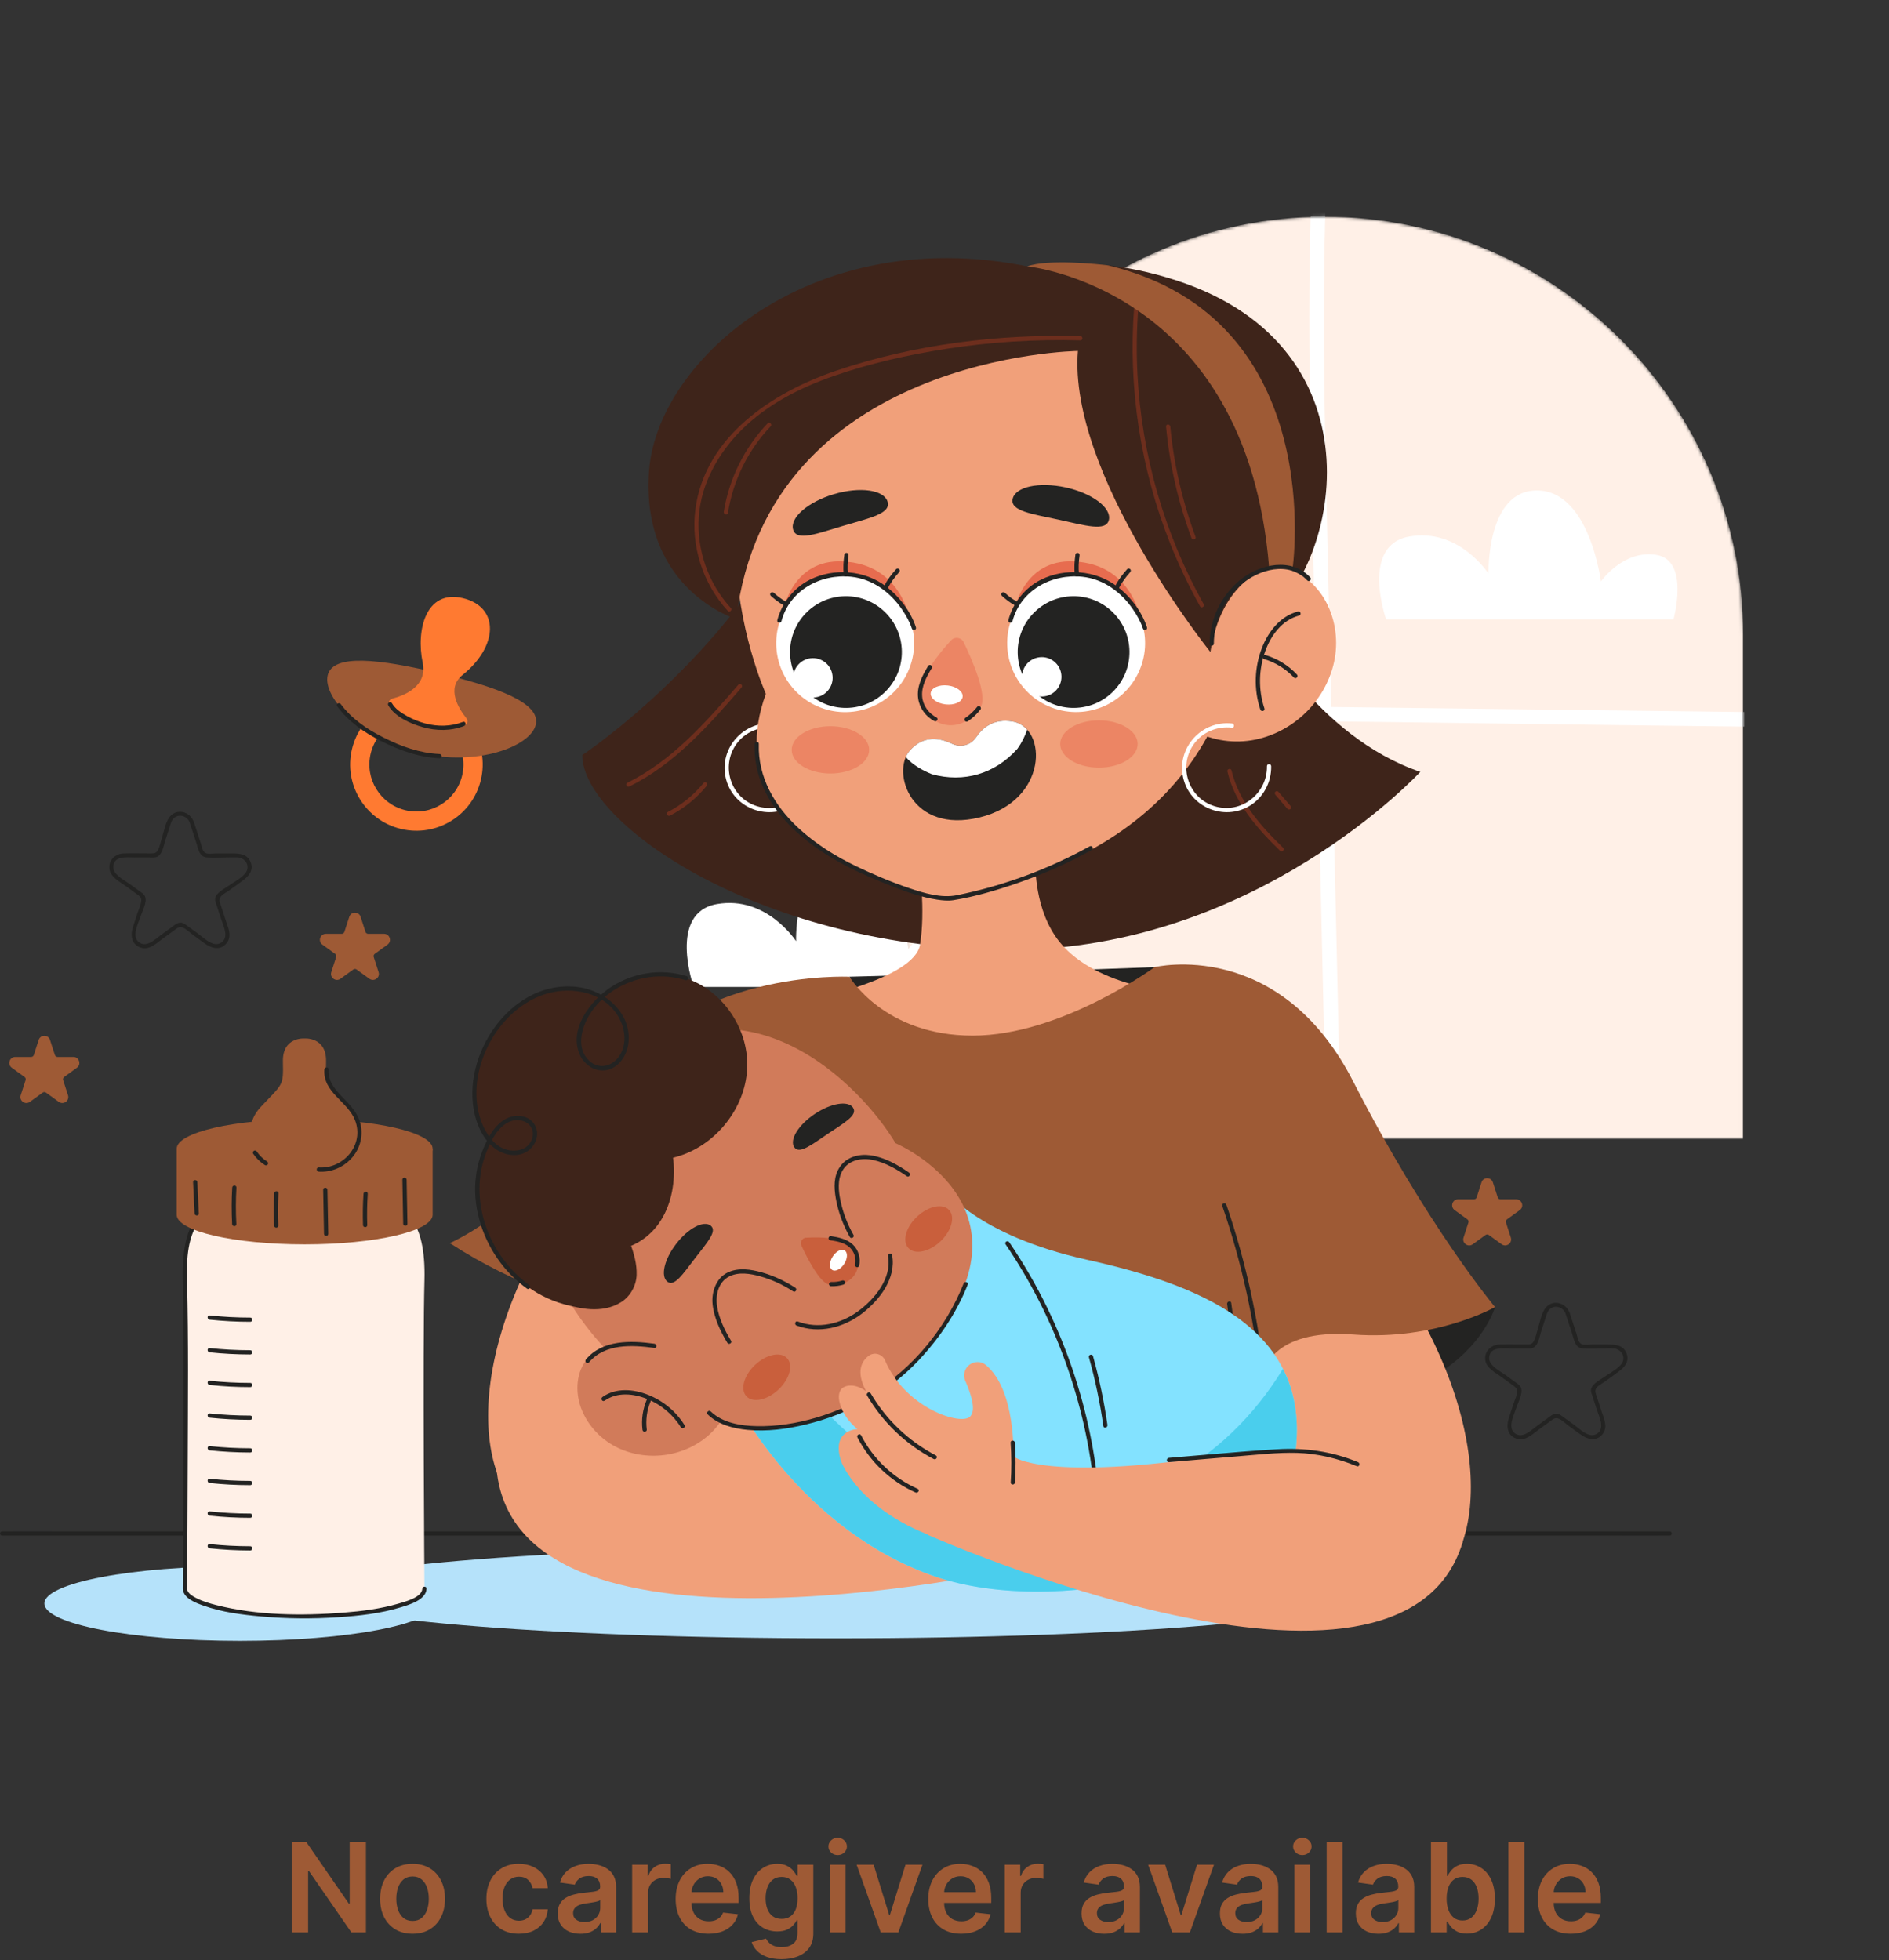 <svg width="609" height="632" viewBox="0 0 609 632" fill="none" xmlns="http://www.w3.org/2000/svg">
<rect x="0" y="0" width="609" height="632" fill="#333333" stroke="none"/>
<g clip-path="url(#clip0_784_1845)">
<path d="M0.661 495.068H112.091C135.639 495.068 159.187 495.068 182.72 495.068H259.819C285.934 495.068 312.049 495.068 338.165 495.068H410.715C431.226 495.068 451.737 495.068 472.248 495.068H516.482C523.451 495.068 530.42 495.142 537.389 495.068C537.697 495.068 538.005 495.068 538.299 495.068C539.179 495.068 539.179 493.704 538.299 493.704H279.141C253.026 493.704 226.911 493.704 200.795 493.704C176.617 493.704 152.423 493.704 128.245 493.704H22.492C15.523 493.704 8.554 493.631 1.585 493.704C1.277 493.704 0.969 493.704 0.676 493.704C-0.204 493.704 -0.204 495.068 0.676 495.068H0.661Z" fill="#232322"/>
<mask id="mask0_784_1845" style="mask-type:luminance" maskUnits="userSpaceOnUse" x="292" y="69" width="270" height="299">
<path d="M427.043 69.873C501.516 69.873 561.992 130.303 561.992 204.752V367.198H292.109V204.752C292.109 130.318 352.571 69.873 427.058 69.873H427.043Z" fill="white"/>
</mask>
<g mask="url(#mask0_784_1845)">
<path d="M427.043 69.873C501.516 69.873 561.992 130.303 561.992 204.752V367.198H292.109V204.752C292.109 130.318 352.571 69.873 427.058 69.873H427.043Z" fill="#FFF0E7"/>
<path d="M427.6 2.228C420.734 55.282 421.775 108.879 422.978 162.226C424.196 215.94 425.414 269.668 426.632 323.382C427.321 353.81 428.011 384.237 428.7 414.665C428.774 417.671 433.454 417.686 433.395 414.665C432.177 360.658 430.945 306.665 429.727 252.658C429.126 225.794 428.51 198.93 427.908 172.065C427.307 145.45 426.632 118.85 426.837 92.22C427.057 62.145 428.436 32.054 432.31 2.213C432.691 -0.763 427.996 -0.749 427.615 2.213L427.6 2.228Z" fill="white"/>
<path d="M606.74 230.105C556.945 229.489 507.15 228.888 457.355 228.272C408.015 227.671 358.645 226.864 309.305 228.272C281.649 229.049 254.008 230.559 226.469 233.17C223.491 233.448 223.462 238.141 226.469 237.862C275.824 233.184 325.429 232.114 374.989 232.202C424.432 232.29 473.89 233.184 523.333 233.785C551.135 234.123 578.938 234.46 606.74 234.812C609.763 234.856 609.763 230.163 606.74 230.12V230.105Z" fill="white"/>
</g>
<path d="M316.273 318.192H223.637C223.637 318.192 215.157 294.246 231.164 291.46C247.17 288.674 256.648 303.44 256.648 303.44C256.648 303.44 255.87 276.253 272.567 276.62C289.248 276.986 292.872 305.948 292.872 305.948C292.872 305.948 300.178 295.551 310.874 297.413C321.569 299.261 316.273 318.207 316.273 318.207V318.192Z" fill="white"/>
<path d="M539.515 199.693H446.879C446.879 199.693 438.399 175.747 454.406 172.961C470.412 170.175 479.89 184.941 479.89 184.941C479.89 184.941 479.113 157.754 495.809 158.121C512.49 158.487 516.114 187.449 516.114 187.449C516.114 187.449 523.421 177.052 534.116 178.914C544.812 180.762 539.515 199.708 539.515 199.708V199.693Z" fill="white"/>
<path d="M269.486 528.193C363.981 528.193 440.585 521.628 440.585 513.529C440.585 505.43 363.981 498.865 269.486 498.865C174.99 498.865 98.387 505.43 98.387 513.529C98.387 521.628 174.99 528.193 269.486 528.193Z" fill="#B5E2FA"/>
<path d="M77.334 529C112.143 529 140.362 523.61 140.362 516.961C140.362 510.312 112.143 504.922 77.334 504.922C42.524 504.922 14.305 510.312 14.305 516.961C14.305 523.61 42.524 529 77.334 529Z" fill="#B5E2FA"/>
<path d="M277.026 119.731C277.026 119.731 311.607 68.407 379.243 90.403C446.893 112.399 431.855 184.78 405.754 201.746C405.754 201.746 424.328 237.438 457.897 248.846C457.897 248.846 405.094 306.211 325.765 306.211C246.436 306.211 187.721 265.71 187.721 243.435C187.721 243.435 237.912 210.163 261.108 157.211C284.303 104.26 277.026 119.745 277.026 119.745V119.731Z" fill="#3E241A"/>
<path d="M202.921 253.553C217.578 246.295 228.523 233.83 239.057 221.674C239.629 221.014 238.661 220.046 238.089 220.706C227.628 232.774 216.786 245.165 202.232 252.38C201.439 252.776 202.129 253.949 202.921 253.553Z" fill="#6D2E1D"/>
<path d="M216.021 262.953C220.555 260.606 224.604 257.322 227.832 253.362C228.389 252.688 227.421 251.72 226.863 252.395C223.694 256.281 219.777 259.463 215.331 261.765C214.554 262.175 215.243 263.349 216.021 262.938V262.953Z" fill="#6D2E1D"/>
<path d="M249.679 233.244C239.952 232.188 231.809 241.06 233.937 250.665C236.064 260.269 247.097 264.757 255.313 259.844C259.817 257.161 262.414 252.234 262.326 247.028C262.326 246.148 260.947 246.148 260.961 247.028C261.108 255.826 252.643 262.542 244.089 259.917C235.536 257.293 232.308 247.013 237.37 239.931C240.187 235.986 244.896 234.08 249.679 234.593C250.545 234.696 250.545 233.317 249.679 233.229V233.244Z" fill="white"/>
<path d="M273.857 314.893C273.857 314.893 323.242 313.646 372.23 311.799C372.23 311.799 357.514 339.206 319.354 340.789C281.179 342.388 273.857 314.893 273.857 314.893Z" fill="#232322"/>
<path d="M482.017 421.397C482.017 421.397 470.676 460.153 405.989 450.783L404.023 423.787L482.003 421.382L482.017 421.397Z" fill="#232322"/>
<path d="M233.042 393.461C233.042 394.459 215.128 455.856 215.128 455.856C215.128 455.856 210.154 497.78 182.293 494.158C154.432 490.522 146.803 447.293 175.661 397.758C204.52 348.238 233.042 393.461 233.042 393.461Z" fill="#F1A07A"/>
<path d="M399.681 417.144C399.681 418.126 417.316 478.849 417.316 478.849C417.316 478.849 422.216 520.319 449.652 516.726C477.088 513.133 484.614 470.374 456.181 421.381C427.747 372.389 399.666 417.129 399.666 417.129L399.681 417.144Z" fill="#F1A07A"/>
<path d="M391.464 200.03C392.843 195.675 395.029 191.51 398.272 188.284C401.514 185.073 405.901 182.873 410.478 182.8C417.271 182.683 423.507 187.258 426.969 193.109C430.329 198.798 431.459 205.734 430.329 212.245C429.199 218.756 425.883 224.841 421.203 229.505C416.406 234.285 410.126 237.614 403.436 238.684C396.746 239.74 389.674 238.494 383.879 234.974C383.879 234.974 390.041 204.532 391.479 200.045L391.464 200.03Z" fill="#F1A07A"/>
<path d="M418.46 197.142C412.855 198.608 409.04 203.418 406.957 208.594C404.39 214.988 404.14 222.246 406.326 228.772C406.605 229.608 407.925 229.241 407.647 228.405C405.637 222.393 405.769 215.882 407.911 209.929C409.745 204.826 413.339 199.884 418.826 198.462C419.677 198.242 419.31 196.922 418.46 197.142Z" fill="#232322"/>
<path d="M407.602 212.509C411.255 213.609 414.542 215.662 417.153 218.433C417.755 219.079 418.723 218.111 418.122 217.466C415.363 214.518 411.842 212.348 407.969 211.189C407.118 210.94 406.766 212.26 407.602 212.509Z" fill="#232322"/>
<path d="M304.564 289.568C304.564 289.568 228.155 275.27 246.905 223.683C246.905 223.683 208.701 139.102 284.685 104.348C360.654 69.58 401.411 153.458 401.411 186.891C401.411 220.325 388.045 275.227 304.564 289.568Z" fill="#F1A07A"/>
<path opacity="0.51" d="M306.619 206.438C307.822 205.148 309.935 205.485 310.698 207.069C313.383 212.671 318.342 224.05 316.244 227.774C312.62 234.197 303.039 237.203 297.376 228.053C293.517 221.821 302.144 211.263 306.619 206.438Z" fill="#E76C4F"/>
<path d="M299.225 214.694C297.332 217.818 295.484 221.352 295.997 225.12C296.423 228.244 298.433 231.03 301.22 232.467C301.998 232.863 302.687 231.69 301.91 231.294C299.401 230.004 297.567 227.481 297.303 224.637C296.995 221.279 298.726 218.155 300.399 215.384C300.853 214.636 299.68 213.947 299.225 214.694Z" fill="#232322"/>
<path d="M314.967 227.965C315.025 227.877 314.937 227.994 314.923 228.009C314.893 228.053 314.849 228.097 314.82 228.141C314.747 228.229 314.673 228.317 314.6 228.405C314.468 228.566 314.321 228.727 314.174 228.889C313.881 229.211 313.573 229.519 313.25 229.827C312.927 230.135 312.605 230.399 312.282 230.663C312.282 230.663 312.15 230.766 312.194 230.736C312.252 230.692 312.12 230.795 312.106 230.81C312.018 230.883 311.93 230.942 311.827 231.015C311.651 231.147 311.46 231.279 311.269 231.396C310.976 231.587 310.815 232.012 311.02 232.335C311.211 232.628 311.636 232.789 311.959 232.584C313.573 231.514 314.967 230.209 316.14 228.669C316.36 228.39 316.199 227.892 315.891 227.73C315.524 227.54 315.187 227.672 314.952 227.98L314.967 227.965Z" fill="#232322"/>
<path d="M310.346 224.636C310.156 226.308 307.691 227.408 304.845 227.085C301.998 226.762 299.856 225.135 300.047 223.448C300.238 221.777 302.703 220.677 305.549 221C308.395 221.322 310.537 222.95 310.346 224.636Z" fill="white"/>
<path opacity="0.51" d="M366.772 239.858C366.772 244.066 361.182 247.483 354.286 247.483C347.391 247.483 341.801 244.066 341.801 239.858C341.801 235.649 347.391 232.232 354.286 232.232C361.182 232.232 366.772 235.649 366.772 239.858Z" fill="#E76C4F"/>
<path opacity="0.51" d="M280.209 241.749C280.209 245.958 274.619 249.374 267.724 249.374C260.828 249.374 255.238 245.958 255.238 241.749C255.238 237.541 260.828 234.124 267.724 234.124C274.619 234.124 280.209 237.541 280.209 241.749Z" fill="#E76C4F"/>
<path d="M357.5 167.594C356.649 171.509 349.827 169.397 341.259 167.535C332.691 165.673 325.619 164.764 326.47 160.848C327.321 156.933 334.965 155.276 343.533 157.138C352.101 159.001 358.351 163.693 357.5 167.608V167.594Z" fill="#232322"/>
<path d="M255.708 170.776C256.853 174.618 263.484 172.008 271.891 169.515C280.298 167.022 287.296 165.6 286.152 161.758C285.007 157.916 277.276 156.816 268.869 159.309C260.462 161.802 254.564 166.934 255.708 170.776Z" fill="#232322"/>
<path d="M306.985 239.799C309.699 241.118 313 240.268 314.658 237.76C316.726 234.637 320.365 231.543 326.41 232.599C337.795 234.564 337.912 258.158 315.817 263.539C293.722 268.906 287.383 249.081 293.193 242.159C297.609 236.895 303.053 237.907 306.985 239.799Z" fill="#232322"/>
<path d="M261.489 322.239C261.489 322.239 294.779 315.494 296.598 304.613C298.417 293.733 296.393 278.702 296.393 278.702H333.835C333.835 278.702 333.35 293.498 341.64 303.733C353.89 318.867 381.091 320.172 381.091 320.172C381.091 320.172 298.065 366.861 261.475 322.239H261.489Z" fill="#F1A07A"/>
<path d="M273.857 314.893C273.857 314.893 284.978 333.883 313.573 333.883C342.168 333.883 372.23 311.799 372.23 311.799C372.23 311.799 412.415 302.033 436.256 348.649C460.097 395.266 481.987 421.397 481.987 421.397C481.987 421.397 463.046 432.233 436.256 430.239C409.466 428.245 407.28 442.733 407.28 442.733L409.128 489.745H226.409V424.916C226.409 424.916 188.307 428.787 145.012 400.779C145.012 400.779 174.457 388.124 197.55 350.189C220.643 312.253 273.842 314.908 273.842 314.908L273.857 314.893Z" fill="#9E5A35"/>
<path d="M351.307 272.851C337.927 280.242 323.475 285.594 308.496 288.615C303.449 289.626 297.947 287.969 293.017 286.298C287.266 284.347 281.471 281.884 275.969 279.244C269.279 276.033 262.867 272 257.41 266.956C249.736 259.859 244.293 250.547 244.645 239.842C244.675 238.963 243.31 238.963 243.281 239.842C242.679 258.187 257.864 271.429 272.844 279.2C277.715 281.723 282.953 283.893 288.044 285.902C292.563 287.691 297.257 289.304 302.084 290.037C303.83 290.301 305.635 290.492 307.381 290.213C314.408 289.084 321.421 286.987 328.126 284.67C336.372 281.825 344.353 278.247 351.997 274.024C352.76 273.599 352.085 272.426 351.307 272.851Z" fill="#232322"/>
<path d="M407.836 445.871C405.929 426.309 401.748 407.011 395.38 388.418C395.102 387.596 393.781 387.948 394.06 388.784C400.398 407.261 404.579 426.426 406.472 445.871C406.56 446.736 407.925 446.751 407.836 445.871Z" fill="#232322"/>
<path d="M395.617 420.429C396.673 428.157 397.729 435.899 398.786 443.627C398.903 444.492 400.224 444.126 400.106 443.261C399.05 435.533 397.994 427.79 396.937 420.062C396.82 419.197 395.499 419.564 395.617 420.429Z" fill="#232322"/>
<path d="M332.411 504.672C332.411 504.672 167.107 542.901 160.123 474.01C160.123 474.01 187.691 441.31 243.017 460.989C298.329 480.668 324.752 482.031 324.752 482.031L332.425 504.687L332.411 504.672Z" fill="#F1A07A"/>
<path d="M304.389 383.139C304.389 383.139 314.453 398.125 350.355 406.117C386.256 414.109 421.761 427.805 417.785 466.826C413.648 507.415 340.173 521.595 301.513 508.28C257.499 493.103 236.621 450.563 236.621 450.563L304.374 383.153L304.389 383.139Z" fill="#83E2FF"/>
<path d="M324.958 485.947C293.415 481.724 267.651 461.869 251.307 435.929L236.621 450.549C236.621 450.549 257.484 493.089 301.513 508.266C340.173 521.595 413.662 507.401 417.785 466.811C418.812 456.722 417.198 448.334 413.618 441.296C395.25 471.562 362.547 490.83 324.958 485.962V485.947Z" fill="#4ACEED"/>
<path d="M197.229 436.867C197.229 436.867 148.021 391.996 193.312 349.558C238.603 307.121 278.642 351.509 288.706 368.563C288.706 368.563 340.497 390.456 294.267 439.052C294.267 439.052 249.9 488.381 197.229 436.852V436.867Z" fill="#D17B5A"/>
<path d="M210.227 435.048C206.764 433.64 202.979 432.819 199.252 433.186C195.526 433.552 191.843 435.165 189.408 437.996C185.769 442.204 185.388 448.539 187.266 453.774C189.1 458.877 192.87 463.203 197.565 465.916C202.26 468.614 207.835 469.714 213.234 469.2C218.765 468.687 224.15 466.473 228.317 462.822C232.498 459.17 235.403 454.053 236.224 448.568C236.224 448.568 213.806 436.5 210.227 435.048Z" fill="#D17B5A"/>
<path d="M194.924 451.589C198.988 448.685 204.328 449.272 208.73 451.061C213.131 452.85 216.975 456.061 219.498 460.138C219.953 460.886 221.142 460.197 220.672 459.449C217.958 455.05 213.865 451.677 209.082 449.741C204.299 447.806 198.562 447.307 194.219 450.401C193.515 450.914 194.19 452.087 194.909 451.574L194.924 451.589Z" fill="#232322"/>
<path d="M208.539 451.179C207.233 454.258 206.72 457.601 207.131 460.93C207.175 461.297 207.409 461.605 207.82 461.619C208.158 461.619 208.554 461.297 208.51 460.93C208.128 457.865 208.51 454.727 209.727 451.868C209.874 451.531 209.83 451.135 209.478 450.929C209.199 450.753 208.686 450.841 208.539 451.179Z" fill="#232322"/>
<path d="M259.891 399.019C258.629 399.092 257.837 400.412 258.365 401.57C260.243 405.617 264.278 413.595 267.315 414.137C272.538 415.076 278.597 411.146 276.118 403.814C274.431 398.813 264.615 398.755 259.891 399.033V399.019Z" fill="#C95F3C"/>
<path d="M267.593 399.84C269.735 400.163 272.112 400.559 273.799 402.04C275.384 403.418 276.117 405.647 275.663 407.7C275.472 408.55 276.792 408.917 276.983 408.066C277.526 405.647 276.792 402.993 274.973 401.262C273.154 399.532 270.454 398.902 267.975 398.535C267.608 398.476 267.241 398.623 267.138 399.019C267.05 399.341 267.241 399.811 267.623 399.855L267.593 399.84Z" fill="#232322"/>
<path d="M267.931 414.68C269.281 414.724 270.66 414.548 271.951 414.152C272.289 414.049 272.538 413.668 272.435 413.316C272.333 412.964 271.966 412.729 271.599 412.832C270.337 413.213 269.252 413.36 267.946 413.316C267.594 413.316 267.242 413.638 267.256 414.005C267.271 414.386 267.55 414.68 267.946 414.694L267.931 414.68Z" fill="#232322"/>
<path d="M268.283 409.415C269.31 410.075 271.041 409.21 272.156 407.48C273.271 405.749 273.359 403.814 272.332 403.154C271.305 402.494 269.574 403.359 268.459 405.09C267.344 406.82 267.256 408.756 268.283 409.415Z" fill="white"/>
<path d="M228.17 456.018C231.574 459.317 236.401 460.549 241.008 460.989C247.287 461.576 253.698 460.725 259.802 459.244C273.798 455.857 286.46 448.921 296.319 438.392C302.951 431.309 308.408 423.2 311.988 414.153C312.311 413.331 310.991 412.98 310.668 413.786C305.019 428.069 294.265 441.296 281.017 449.185C270.086 455.695 256.809 460.036 244 459.787C238.851 459.684 232.997 458.775 229.138 455.05C228.507 454.434 227.539 455.402 228.17 456.018Z" fill="#232322"/>
<path d="M215.157 413.214C217.446 414.973 220.219 410.648 224.063 405.662C227.907 400.661 231.384 396.893 229.11 395.133C226.821 393.373 221.848 395.998 218.004 400.999C214.145 405.999 212.883 411.469 215.172 413.228L215.157 413.214Z" fill="#232322"/>
<path d="M275.016 357.139C276.63 359.529 272.141 362.022 266.903 365.527C261.665 369.046 257.675 372.258 256.061 369.867C254.447 367.477 257.396 362.682 262.634 359.163C267.871 355.643 273.417 354.734 275.031 357.124L275.016 357.139Z" fill="#232322"/>
<path d="M256.81 427.35C264.013 430.077 271.965 428.054 277.937 423.464C283.541 419.153 288.999 412.143 287.605 404.65C287.444 403.785 286.123 404.152 286.285 405.017C287.591 412.041 282.015 418.801 276.704 422.701C271.085 426.837 263.837 428.567 257.176 426.045C256.355 425.737 256.003 427.057 256.81 427.364V427.35Z" fill="#232322"/>
<path d="M240.641 450.167C242.71 452.381 247.331 451.413 250.941 448.026C254.564 444.638 255.811 440.093 253.743 437.878C251.674 435.664 247.053 436.632 243.443 440.019C239.82 443.407 238.572 447.952 240.641 450.167Z" fill="#C95F3C"/>
<path d="M292.858 402.378C294.927 404.592 299.548 403.624 303.157 400.237C306.767 396.849 308.028 392.304 305.96 390.089C303.891 387.875 299.269 388.843 295.66 392.23C292.036 395.618 290.789 400.163 292.858 402.363V402.378Z" fill="#C95F3C"/>
<path d="M256.398 415.164C252.657 412.73 248.52 410.868 244.177 409.841C240.788 409.035 236.826 408.756 233.76 410.721C230.694 412.686 229.373 416.748 229.725 420.385C230.151 424.813 232.22 429.154 234.494 432.922C234.948 433.67 236.137 432.981 235.667 432.233C233.628 428.86 231.779 425.063 231.178 421.133C230.62 417.511 231.574 413.317 235.095 411.528C238.147 409.973 241.903 410.604 245.072 411.484C248.857 412.54 252.422 414.197 255.709 416.338C256.442 416.821 257.132 415.634 256.398 415.164Z" fill="#232322"/>
<path d="M275.135 398.095C273.213 394.679 271.79 391.013 270.983 387.171C270.308 384.003 269.941 380.264 271.643 377.346C273.653 373.885 277.952 373.196 281.576 374.002C285.464 374.868 289.117 376.95 292.36 379.208C293.078 379.707 293.768 378.534 293.049 378.035C289.381 375.483 285.053 373.064 280.564 372.448C276.969 371.964 273.037 372.961 270.866 376.055C268.694 379.149 268.856 382.889 269.443 386.276C270.191 390.675 271.79 394.913 273.976 398.799C274.402 399.562 275.59 398.872 275.15 398.11L275.135 398.095Z" fill="#232322"/>
<path d="M170.219 414.9C174.166 417.745 178.67 419.827 183.57 420.927C186.138 421.499 193.899 423.831 200.266 419.798C203.215 417.936 205.123 414.504 205.24 411.029C205.357 407.539 204.374 404.122 203.171 400.852C201.675 396.79 199.533 392.567 195.351 390.983C193.283 390.192 190.921 390.367 189.087 391.614C185.565 394.004 186.358 398.066 188.69 400.31C190.172 401.732 192.197 402.495 194.222 402.832C200.78 403.902 207.587 400.603 211.695 395.383C215.803 390.162 217.432 383.314 217.256 376.671C217.168 373.489 216.684 370.263 215.261 367.418C213.837 364.574 211.402 362.125 208.35 361.23C205.005 360.248 200.633 361.538 200.34 365.776C200.281 366.612 200.428 367.448 200.721 368.225C201.836 371.055 204.55 372.624 207.353 373.343C211.637 374.457 216.229 373.768 220.366 372.214C231.971 367.873 240.598 356.23 240.906 343.854C241.214 331.477 232.881 319.233 221.1 315.391C209.319 311.549 195.102 316.769 188.999 327.547C186.857 331.316 185.668 335.92 187.605 340.012C188.558 342.021 190.275 343.619 192.417 344.206C197.479 345.613 201.293 340.965 201.865 336.375C202.555 330.891 199.577 325.289 195.014 322.151C190.451 319.013 184.568 318.148 179.11 319.057C174.752 319.776 170.571 321.579 167.035 324.248C163.587 326.858 160.785 330.275 158.54 333.97C153.053 342.944 150.794 354.617 155.445 364.046C156.78 366.759 158.717 369.281 161.387 370.674C164.673 372.404 169.192 372.14 171.466 368.826C172.346 367.55 172.684 365.937 172.332 364.427C171.407 360.482 166.918 359.661 163.793 361.142C161.299 362.315 159.538 364.632 158.174 367.023C154.33 373.783 152.965 381.906 154.403 389.546C154.418 389.634 154.432 389.722 154.462 389.825C156.354 400.002 162.106 409.049 170.234 414.9" fill="#3E241A"/>
<path d="M189.849 439.257C195.043 433.098 203.728 433.596 210.961 434.564C211.827 434.682 211.827 433.318 210.961 433.201C203.376 432.189 194.309 431.851 188.895 438.289C188.338 438.963 189.292 439.931 189.864 439.257H189.849Z" fill="#232322"/>
<path d="M221.319 314.702C213.265 312.165 204.256 313.543 197.185 318.089C190.494 322.386 183.232 331.697 186.929 340.041C188.558 343.736 192.754 346.156 196.715 344.675C200.089 343.414 202.173 339.806 202.584 336.36C203.757 326.726 195.219 319.365 186.357 318.221C165.773 315.567 149.487 338.472 152.686 357.52C153.434 361.978 155.371 366.715 158.863 369.721C161.679 372.14 165.773 373.284 169.25 371.612C172.727 369.941 174.502 365.322 172.008 362.066C170.086 359.559 166.418 359.236 163.66 360.453C159.581 362.272 157.19 366.861 155.62 370.791C153.654 375.718 152.833 381.129 153.302 386.408C154.109 395.573 158.29 404.43 164.702 411C166.301 412.642 168.047 414.108 169.896 415.458C170.6 415.971 171.289 414.798 170.585 414.284C157.469 404.709 150.69 386.599 156.926 371.143C158.408 367.477 160.755 362.829 164.76 361.45C168.326 360.233 172.698 362.521 171.641 366.773C170.526 371.261 164.981 371.862 161.503 369.911C158.026 367.961 155.752 363.826 154.637 359.984C149.957 343.868 161.577 323.412 178.082 319.908C186.298 318.163 195.893 320.685 199.855 328.691C201.557 332.152 201.967 336.434 200.016 339.894C197.903 343.663 193.267 345.115 189.893 341.933C185.77 338.047 187.355 331.683 189.893 327.415C191.903 324.043 194.778 321.213 198.094 319.116C204.858 314.863 213.323 313.587 220.967 316.007C221.803 316.271 222.17 314.951 221.334 314.687L221.319 314.702Z" fill="#232322"/>
<path d="M324.196 401.174C340.217 424.754 350.15 452.351 352.85 480.726C353.612 488.689 353.789 496.68 353.422 504.672C353.378 505.552 354.742 505.552 354.786 504.672C356.107 476.166 350.135 447.439 337.679 421.763C334.099 414.372 329.977 407.275 325.37 400.485C324.886 399.767 323.697 400.441 324.196 401.174Z" fill="#232322"/>
<path d="M351.059 437.585C353.098 444.873 354.654 452.279 355.71 459.772C355.827 460.637 357.148 460.27 357.03 459.405C355.959 451.912 354.419 444.507 352.38 437.219C352.145 436.368 350.824 436.735 351.059 437.585Z" fill="#232322"/>
<path d="M299.18 494.862C299.18 494.862 451.954 562.756 471.555 497.135C471.555 497.135 450.971 460.241 393.811 469.069C336.636 477.882 326.733 469.596 326.733 469.596L299.194 494.862H299.18Z" fill="#F1A07A"/>
<path d="M376.822 471.386C384.113 470.77 391.39 470.125 398.682 469.538C405.108 469.025 411.667 468.233 418.137 468.409C424.607 468.585 431.312 470.169 437.444 472.705C438.251 473.043 438.603 471.723 437.811 471.386C429.375 467.896 420.69 466.693 411.637 467.236C403.876 467.69 396.129 468.38 388.398 469.025C384.539 469.347 380.695 469.685 376.836 470.007C375.971 470.081 375.956 471.444 376.836 471.371L376.822 471.386Z" fill="#232322"/>
<path d="M327.042 196.569C327.042 196.569 330.05 180.336 345.968 180.996C365.731 181.803 367.917 200.748 367.917 200.748L327.027 196.569H327.042Z" fill="#E76C4F"/>
<path d="M367.289 216.286C372.227 205.053 367.12 191.946 355.881 187.011C344.642 182.075 331.528 187.18 326.59 198.413C321.652 209.646 326.759 222.753 337.998 227.689C349.237 232.624 362.351 227.519 367.289 216.286Z" fill="white"/>
<path d="M364.131 209.957C364.278 219.899 356.326 228.082 346.378 228.228C336.431 228.375 328.244 220.427 328.098 210.485C327.951 200.543 335.903 192.361 345.85 192.214C355.798 192.067 363.984 200.015 364.131 209.957Z" fill="#232322"/>
<path d="M326.411 200.309C329.023 190.308 339.044 184.897 348.962 185.953C355.769 186.671 361.506 190.938 365.276 196.481C366.567 198.373 367.741 200.441 368.46 202.626C368.739 203.461 370.059 203.095 369.78 202.259C368.093 197.112 364.44 192.317 360.156 189.061C353.216 183.797 343.372 183.005 335.567 186.906C330.431 189.487 326.529 194.399 325.091 199.942C324.871 200.793 326.191 201.159 326.411 200.309Z" fill="#232322"/>
<path d="M342.154 217.406C342.594 220.882 340.144 224.064 336.652 224.504C333.175 224.944 329.991 222.495 329.551 219.005C329.111 215.53 331.561 212.347 335.053 211.908C338.53 211.468 341.714 213.916 342.154 217.406Z" fill="white"/>
<path d="M327.79 193.93C327.086 193.534 326.397 193.094 325.751 192.61C325.678 192.552 325.604 192.493 325.516 192.434C325.502 192.434 325.428 192.361 325.487 192.405C325.443 192.376 325.414 192.346 325.37 192.317C325.208 192.185 325.047 192.068 324.9 191.936C324.577 191.672 324.269 191.393 323.946 191.115C323.682 190.88 323.242 190.836 322.978 191.115C322.743 191.379 322.699 191.819 322.978 192.083C324.24 193.226 325.59 194.282 327.086 195.103C327.394 195.279 327.849 195.191 328.025 194.854C328.201 194.517 328.113 194.106 327.776 193.915L327.79 193.93Z" fill="#232322"/>
<path d="M347.875 185.16C347.625 183.137 347.757 181.098 348.036 179.089C348.08 178.723 347.948 178.356 347.552 178.254C347.229 178.166 346.76 178.356 346.716 178.738C346.422 180.878 346.246 183.019 346.51 185.175C346.554 185.542 346.789 185.864 347.2 185.864C347.537 185.864 347.933 185.556 347.889 185.175L347.875 185.16Z" fill="#232322"/>
<path d="M360.727 189.633C361.666 187.727 362.972 186.041 364.366 184.457C364.615 184.178 364.645 183.768 364.366 183.489C364.117 183.24 363.647 183.211 363.398 183.489C361.916 185.161 360.522 186.935 359.539 188.944C359.378 189.281 359.451 189.677 359.789 189.883C360.082 190.059 360.566 189.971 360.727 189.633Z" fill="#232322"/>
<path d="M252.568 196.57C252.568 196.57 255.576 180.337 271.495 180.997C291.257 181.804 293.458 200.749 293.458 200.749L252.568 196.57Z" fill="#E76C4F"/>
<path d="M292.724 216.539C297.789 205.362 292.831 192.198 281.649 187.136C270.467 182.073 257.296 187.029 252.23 198.205C247.165 209.381 252.123 222.546 263.305 227.608C274.488 232.671 287.659 227.715 292.724 216.539Z" fill="white"/>
<path d="M290.744 209.958C290.891 219.9 282.939 228.083 272.992 228.229C263.044 228.376 254.858 220.428 254.711 210.486C254.564 200.544 262.516 192.362 272.464 192.215C282.411 192.068 290.598 200.016 290.744 209.958Z" fill="#232322"/>
<path d="M251.923 200.31C254.535 190.309 264.555 184.898 274.473 185.954C281.281 186.672 287.017 190.939 290.788 196.482C292.079 198.374 293.253 200.442 293.972 202.626C294.251 203.462 295.571 203.096 295.292 202.26C293.605 197.113 289.952 192.318 285.668 189.062C278.728 183.798 268.883 183.006 261.078 186.907C255.943 189.488 252.041 194.4 250.603 199.943C250.383 200.794 251.703 201.16 251.923 200.31Z" fill="#232322"/>
<path d="M268.384 217.73C268.825 221.205 266.374 224.387 262.883 224.827C259.405 225.267 256.222 222.818 255.782 219.328C255.341 215.853 257.792 212.671 261.283 212.231C264.761 211.791 267.944 214.24 268.384 217.73Z" fill="white"/>
<path d="M253.302 193.93C252.598 193.534 251.908 193.094 251.263 192.61C251.189 192.552 251.116 192.493 251.028 192.434C251.013 192.434 250.94 192.361 250.999 192.405C250.955 192.376 250.925 192.346 250.881 192.317C250.72 192.185 250.558 192.068 250.412 191.936C250.089 191.672 249.781 191.393 249.458 191.115C249.194 190.88 248.754 190.836 248.49 191.115C248.255 191.379 248.211 191.819 248.49 192.083C249.752 193.226 251.101 194.282 252.598 195.103C252.906 195.279 253.361 195.191 253.537 194.854C253.713 194.517 253.625 194.106 253.287 193.915L253.302 193.93Z" fill="#232322"/>
<path d="M273.388 185.161C273.139 183.138 273.271 181.099 273.55 179.09C273.594 178.724 273.462 178.357 273.066 178.255C272.743 178.167 272.273 178.357 272.229 178.739C271.936 180.879 271.76 183.02 272.024 185.176C272.068 185.543 272.303 185.865 272.714 185.865C273.051 185.865 273.447 185.557 273.403 185.176L273.388 185.161Z" fill="#232322"/>
<path d="M286.239 189.634C287.178 187.728 288.484 186.042 289.878 184.458C290.127 184.179 290.157 183.769 289.878 183.49C289.628 183.241 289.159 183.211 288.909 183.49C287.428 185.162 286.034 186.936 285.051 188.945C284.889 189.282 284.963 189.678 285.3 189.884C285.594 190.06 286.078 189.972 286.239 189.634Z" fill="#232322"/>
<path d="M237.311 199.576C237.311 199.576 206.603 190.22 209.23 152.006C211.841 113.806 268.899 65.152 346.966 89.963C403.495 107.926 409.158 182.903 409.158 182.903C409.158 182.903 393.812 186.774 390.217 210.207C390.217 210.207 344.31 152.988 347.509 113.147C347.509 113.147 247.669 114.466 237.326 199.561L237.311 199.576Z" fill="#3E241A"/>
<path d="M235.593 195.983C228.33 188.094 224.56 177.301 225.293 166.597C226.027 155.892 231.617 145.979 239.202 138.471C247.403 130.348 257.894 125.01 268.721 121.241C280.429 117.15 292.694 114.408 304.93 112.487C319.265 110.243 333.804 109.334 348.299 109.73C349.18 109.76 349.18 108.381 348.299 108.366C321.861 107.663 294.69 111.006 269.587 119.511C248.988 126.491 227.274 140.774 224.193 164.148C222.638 175.967 226.585 188.197 234.639 196.951C235.241 197.596 236.194 196.628 235.608 195.983H235.593Z" fill="#6D2E1D"/>
<path d="M365.656 98.775C363.631 124.819 367.666 151.258 377.364 175.512C380.107 182.36 383.291 189.032 386.885 195.469C387.311 196.232 388.499 195.543 388.059 194.78C375.398 172.124 368.062 146.624 366.712 120.713C366.331 113.395 366.448 106.078 367.006 98.775C367.079 97.896 365.714 97.91 365.641 98.775H365.656Z" fill="#6D2E1D"/>
<path d="M375.926 137.532C377.07 149.821 379.814 161.889 384.113 173.444C384.421 174.265 385.741 173.913 385.433 173.078C381.178 161.625 378.435 149.689 377.29 137.518C377.202 136.652 375.838 136.638 375.926 137.518V137.532Z" fill="#6D2E1D"/>
<path d="M247.478 136.491C240.025 144.322 235.051 154.308 233.349 164.983C233.217 165.848 234.523 166.215 234.67 165.35C236.342 154.894 241.14 145.128 248.446 137.459C249.048 136.828 248.094 135.861 247.478 136.491Z" fill="#6D2E1D"/>
<path d="M395.705 248.744C398.126 259.009 405.315 267.132 412.695 274.288C413.326 274.904 414.294 273.936 413.663 273.32C406.459 266.311 399.402 258.407 397.026 248.377C396.82 247.527 395.5 247.879 395.705 248.744Z" fill="#6D2E1D"/>
<path d="M411.168 256.223C412.473 257.748 413.779 259.273 415.085 260.798C415.32 261.076 415.804 261.047 416.053 260.798C416.332 260.519 416.288 260.108 416.053 259.83C414.747 258.305 413.442 256.78 412.136 255.255C411.901 254.976 411.417 255.005 411.168 255.255C410.889 255.533 410.933 255.944 411.168 256.223Z" fill="#6D2E1D"/>
<path d="M300.529 249.624C310.608 252.366 320.688 249.624 328.023 241.383C329.388 239.476 330.415 237.409 331.148 235.268C329.916 233.889 328.332 232.922 326.395 232.599C320.35 231.558 316.726 234.637 314.643 237.761C312.97 240.268 309.684 241.119 306.97 239.799C303.038 237.893 297.595 236.896 293.179 242.16C292.709 242.717 292.328 243.377 292.02 244.081C294.308 246.735 297.741 248.524 300.529 249.638V249.624Z" fill="white"/>
<path d="M397.171 233.244C387.444 232.188 379.301 241.06 381.429 250.665C383.556 260.269 394.589 264.757 402.805 259.844C407.309 257.161 409.906 252.234 409.818 247.028C409.803 246.148 408.439 246.148 408.454 247.028C408.6 255.826 400.135 262.542 391.581 259.917C383.028 257.293 379.8 247.013 384.862 239.931C387.679 235.986 392.388 234.08 397.171 234.593C398.037 234.696 398.037 233.317 397.171 233.229V233.244Z" fill="white"/>
<path d="M346.744 480.682L326.703 469.596C326.703 469.596 327.627 448.217 317.812 440.049C316.315 438.802 314.129 438.802 312.56 439.975C310.946 441.178 310.388 443.333 311.195 445.166C312.882 448.979 315.083 455.182 312.442 456.942C308.804 459.361 291.726 453.598 285.329 438.582C284.449 436.515 281.837 435.767 280.048 437.116C277.729 438.861 275.895 442.219 279.211 448.524C279.211 448.524 275.397 445.518 272.066 447.19C268.736 448.862 270.731 456.12 276.424 460.725C276.424 460.725 267.826 460.871 271.171 471.107C271.171 471.107 277.055 487.574 303.434 496.285C329.813 504.995 343.047 509.658 343.047 509.658L346.715 480.697L346.744 480.682Z" fill="#F1A07A"/>
<path d="M279.549 449.932C284.626 458.598 292.108 465.74 301.014 470.388C301.791 470.799 302.481 469.611 301.703 469.215C292.988 464.669 285.697 457.733 280.723 449.243C280.283 448.48 279.094 449.17 279.549 449.932Z" fill="#232322"/>
<path d="M276.439 463.423C280.444 471.253 287.119 477.588 295.159 481.166C295.952 481.518 296.656 480.345 295.849 479.993C288 476.503 281.53 470.388 277.612 462.734C277.216 461.956 276.028 462.646 276.439 463.423Z" fill="#232322"/>
<path d="M325.822 465.095C326.116 469.377 326.13 473.659 325.852 477.94C325.793 478.82 327.157 478.82 327.216 477.94C327.495 473.659 327.48 469.377 327.187 465.095C327.128 464.23 325.763 464.215 325.822 465.095Z" fill="#232322"/>
<path d="M331.164 85.871C331.164 85.871 401.851 92.675 409.143 182.917C409.143 182.917 413.266 182.184 416.64 183.973C416.64 183.973 428.935 102.867 357.397 85.593C357.191 85.549 356.986 85.505 356.781 85.49C354.301 85.197 337.957 83.422 331.164 85.871Z" fill="#9E5A35"/>
<path d="M391.332 207.539C391.376 200.339 394.589 193.388 399.988 188.622C405.71 183.578 415.526 180.733 421.453 187.126C422.054 187.772 423.023 186.804 422.421 186.159C416.362 179.633 406.327 181.833 400.091 186.76C393.856 191.687 390.012 199.517 389.953 207.539C389.953 208.418 391.318 208.418 391.318 207.539H391.332Z" fill="#232322"/>
<path d="M139.188 225.706C127.7 222.979 116.183 230.076 113.468 241.543C110.74 253.025 117.841 264.536 129.314 267.249C140.802 269.977 152.319 262.879 155.033 251.412C157.762 239.93 150.661 228.419 139.188 225.706ZM130.752 261.222C122.609 259.287 117.562 251.119 119.498 242.981C121.435 234.842 129.607 229.798 137.75 231.733C145.893 233.669 150.94 241.837 149.003 249.975C147.066 258.114 138.894 263.158 130.752 261.222Z" fill="#FF7A31"/>
<path d="M172.727 233.64C171.04 240.766 153.655 247.16 135.124 242.761C116.594 238.362 103.947 224.842 105.649 217.715C107.337 210.588 122.727 212.582 141.257 216.967C159.787 221.366 174.415 226.513 172.727 233.625V233.64Z" fill="#9E5A35"/>
<path d="M125.94 227.833C124.972 227.099 125.25 225.56 126.424 225.252C130.664 224.152 137.839 221.146 136.269 213.638C134.068 203.109 137.31 190.014 149.18 192.83C161.049 195.645 160.726 208.3 149.121 217.612C143.736 221.923 147.918 228.522 150.383 231.587C151.058 232.422 150.603 233.684 149.561 233.904C145.409 234.813 136.122 235.546 125.925 227.833H125.94Z" fill="#FF7A31"/>
<path d="M125.162 227.393C127.348 231.132 132.336 233.317 136.341 234.446C140.699 235.678 145.394 235.707 149.634 234.05C150.441 233.728 150.088 232.408 149.267 232.731C145.35 234.256 141.109 234.3 137.075 233.229C135.065 232.701 133.143 231.909 131.324 230.912C129.416 229.856 127.465 228.625 126.35 226.704C125.91 225.941 124.721 226.63 125.176 227.393H125.162Z" fill="#232322"/>
<path d="M108.687 227.701C112.443 232.731 117.402 236.162 122.948 238.963C128.846 241.94 135.096 244.154 141.727 244.462C142.608 244.506 142.608 243.142 141.727 243.098C135.331 242.805 129.301 240.649 123.637 237.775C118.312 235.092 113.47 231.822 109.861 226.997C109.347 226.308 108.159 226.982 108.687 227.686V227.701Z" fill="#232322"/>
<path d="M67.297 390.675C67.297 390.675 59.037 391.863 59.624 412.847C60.196 433.845 59.624 512.194 59.624 512.194H59.638C59.638 517.092 76.921 521.066 98.239 521.066C119.557 521.066 136.84 517.092 136.84 512.194V512.063C136.84 512.063 136.253 433.845 136.84 412.847C137.427 391.848 129.167 390.675 129.167 390.675" fill="#FFF0E7"/>
<path d="M58.95 512.195C59.067 515.304 63.175 516.799 65.596 517.65C71.508 519.762 77.92 520.568 84.141 521.14C92.445 521.888 100.837 521.947 109.141 521.389C115.846 520.935 122.712 520.172 129.168 518.207C131.911 517.371 137.369 515.817 137.516 512.195C137.545 511.315 136.181 511.315 136.151 512.195C136.034 515.054 130.444 516.418 128.405 517.019C122.683 518.691 116.682 519.439 110.755 519.908C97.286 520.964 82.938 520.832 69.763 517.489C67.503 516.917 65.214 516.242 63.146 515.142C62.06 514.556 60.373 513.632 60.314 512.21C60.285 511.33 58.92 511.33 58.95 512.21V512.195Z" fill="#232322"/>
<path d="M67.108 390.03C65.802 390.235 64.569 391.276 63.704 392.2C60.887 395.265 59.845 399.693 59.317 403.696C58.657 408.697 58.965 413.727 59.038 418.756C59.097 423.141 59.126 427.525 59.156 431.91C59.258 453.304 59.156 474.699 59.038 496.094C59.009 501.461 58.98 506.842 58.935 512.209C58.935 513.089 60.3 513.089 60.3 512.209C60.403 498.352 60.476 484.48 60.52 470.623C60.579 451.515 60.784 432.379 60.315 413.272C60.168 407.157 60.197 399.899 63.645 394.546C64.481 393.256 65.86 391.599 67.489 391.35C68.355 391.218 67.988 389.898 67.122 390.03H67.108Z" fill="#232322"/>
<path d="M56.969 370.351V391.643C56.969 396.907 75.44 401.174 98.225 401.174C121.01 401.174 139.481 396.907 139.481 391.643V370.351H56.969Z" fill="#9E5A35"/>
<path d="M56.969 370.351C56.969 375.615 75.44 379.882 98.225 379.882C121.01 379.882 139.481 375.615 139.481 370.351C139.481 365.087 121.01 360.819 98.225 360.819C75.44 360.819 56.969 365.087 56.969 370.351Z" fill="#9E5A35"/>
<path d="M112.223 356.831C104.975 349.147 104.975 350.173 105.122 342.196C105.268 334.219 98.167 334.806 98.167 334.806C98.167 334.806 91.066 334.219 91.213 342.196C91.36 350.173 91.36 349.147 84.112 356.831C81.236 359.881 80.459 363.253 80.561 366.216C80.752 371.451 84.684 375.762 89.849 376.627C94.382 377.389 101.938 377.389 106.471 376.627C111.636 375.762 115.582 371.451 115.758 366.216C115.861 363.253 115.084 359.881 112.208 356.831H112.223Z" fill="#9E5A35"/>
<path d="M86.122 374.456C85.96 374.354 85.784 374.236 85.623 374.134C85.535 374.075 85.447 374.002 85.359 373.943C85.315 373.914 85.285 373.884 85.242 373.855C85.139 373.782 85.271 373.884 85.212 373.84C84.904 373.591 84.596 373.327 84.302 373.048C84.009 372.77 83.745 372.491 83.496 372.183C83.437 372.11 83.364 372.037 83.305 371.949C83.261 371.905 83.231 371.861 83.188 371.802C83.246 371.875 83.188 371.817 83.173 371.773C83.055 371.611 82.923 371.435 82.806 371.259C82.601 370.966 82.19 370.805 81.867 371.01C81.574 371.201 81.412 371.626 81.618 371.949C82.615 373.43 83.906 374.676 85.418 375.629C85.726 375.82 86.18 375.703 86.357 375.38C86.533 375.043 86.43 374.647 86.107 374.442L86.122 374.456Z" fill="#232322"/>
<path d="M104.578 344.777C104.035 352.212 112.046 355.013 114.452 361.142C117.533 369.002 110.828 376.891 102.773 376.378C101.893 376.319 101.893 377.683 102.773 377.742C110.505 378.24 117.284 371.774 116.491 363.884C116.11 360.116 113.953 357.388 111.4 354.749C108.657 351.919 105.62 349.059 105.943 344.777C106.001 343.898 104.637 343.912 104.578 344.777Z" fill="#232322"/>
<path d="M129.725 380.337C129.813 385.073 129.901 389.795 129.989 394.531C130.003 395.411 131.368 395.411 131.353 394.531C131.265 389.795 131.177 385.073 131.089 380.337C131.075 379.457 129.71 379.457 129.725 380.337Z" fill="#232322"/>
<path d="M104.195 383.578C104.283 388.314 104.371 393.036 104.46 397.773C104.474 398.652 105.839 398.652 105.824 397.773C105.736 393.036 105.648 388.314 105.56 383.578C105.545 382.698 104.181 382.698 104.195 383.578Z" fill="#232322"/>
<path d="M117.195 384.883C116.975 388.241 116.916 391.613 117.034 394.971C117.063 395.851 118.428 395.851 118.398 394.971C118.281 391.613 118.34 388.241 118.56 384.883C118.618 384.003 117.254 384.003 117.195 384.883Z" fill="#232322"/>
<path d="M88.41 384.707C88.249 388.182 88.234 391.657 88.367 395.133C88.396 396.013 89.76 396.013 89.731 395.133C89.599 391.657 89.614 388.182 89.775 384.707C89.819 383.827 88.454 383.827 88.41 384.707Z" fill="#232322"/>
<path d="M74.867 382.888C74.633 386.804 74.633 390.719 74.838 394.649C74.882 395.529 76.246 395.529 76.203 394.649C75.997 390.734 75.997 386.804 76.232 382.888C76.276 382.009 74.911 382.009 74.867 382.888Z" fill="#232322"/>
<path d="M62.251 381.114C62.412 384.472 62.574 387.845 62.735 391.203C62.779 392.083 64.144 392.083 64.1 391.203C63.938 387.845 63.777 384.472 63.615 381.114C63.572 380.234 62.207 380.234 62.251 381.114Z" fill="#232322"/>
<path d="M67.59 425.458C71.933 425.912 76.305 426.147 80.677 426.147C81.558 426.147 81.558 424.783 80.677 424.783C76.305 424.783 71.933 424.549 67.59 424.094C66.71 424.006 66.725 425.37 67.59 425.458Z" fill="#232322"/>
<path d="M67.59 435.986C71.933 436.441 76.305 436.675 80.677 436.675C81.558 436.675 81.558 435.311 80.677 435.311C76.305 435.311 71.933 435.077 67.59 434.622C66.71 434.534 66.725 435.898 67.59 435.986Z" fill="#232322"/>
<path d="M67.59 446.515C71.933 446.97 76.305 447.204 80.677 447.204C81.558 447.204 81.558 445.841 80.677 445.841C76.305 445.841 71.933 445.606 67.59 445.152C66.71 445.064 66.725 446.427 67.59 446.515Z" fill="#232322"/>
<path d="M67.59 457.058C71.933 457.513 76.305 457.747 80.677 457.747C81.558 457.747 81.558 456.384 80.677 456.384C76.305 456.384 71.933 456.149 67.59 455.695C66.71 455.607 66.725 456.97 67.59 457.058Z" fill="#232322"/>
<path d="M67.59 467.588C71.933 468.042 76.305 468.277 80.677 468.277C81.558 468.277 81.558 466.913 80.677 466.913C76.305 466.913 71.933 466.678 67.59 466.224C66.71 466.136 66.725 467.5 67.59 467.588Z" fill="#232322"/>
<path d="M67.59 478.116C71.933 478.57 76.305 478.805 80.677 478.805C81.558 478.805 81.558 477.441 80.677 477.441C76.305 477.441 71.933 477.207 67.59 476.752C66.71 476.664 66.725 478.028 67.59 478.116Z" fill="#232322"/>
<path d="M67.59 488.644C71.933 489.099 76.305 489.333 80.677 489.333C81.558 489.333 81.558 487.97 80.677 487.97C76.305 487.97 71.933 487.735 67.59 487.28C66.71 487.192 66.725 488.556 67.59 488.644Z" fill="#232322"/>
<path d="M67.59 499.173C71.933 499.628 76.305 499.863 80.677 499.863C81.558 499.863 81.558 498.499 80.677 498.499C76.305 498.499 71.933 498.264 67.59 497.81C66.71 497.722 66.725 499.085 67.59 499.173Z" fill="#232322"/>
<path d="M504.715 423.464L506.871 430.077C507.473 431.94 507.781 434.521 510.158 434.726C512.534 434.931 514.941 434.726 517.273 434.726C518.227 434.726 519.195 434.682 520.134 434.726C522.115 434.814 523.699 436.471 523.303 438.524C522.863 440.723 519.239 442.468 517.611 443.656C516.276 444.624 513.195 446.09 512.945 447.953C512.828 448.789 513.224 449.61 513.473 450.387L514.809 454.478C515.601 456.912 517.728 460.945 514.412 462.455C511.992 463.54 509.131 460.549 507.326 459.244L503.878 456.751C503.174 456.238 502.499 455.71 501.56 455.783C500.621 455.857 499.917 456.502 499.183 457.03L495.706 459.567C493.667 461.048 490.542 464.274 488.062 461.795C486.096 459.831 488.165 455.989 488.869 453.804C489.412 452.147 491.07 449.155 490.336 447.366C490.014 446.574 489.265 446.134 488.605 445.665L485.26 443.231C483.529 441.97 479.993 440.298 480.096 437.776C480.242 434.139 484.35 434.726 486.859 434.726H491.319C492.112 434.726 493.065 434.843 493.858 434.653C495.897 434.154 496.264 431.089 496.807 429.418L498.171 425.209C498.479 424.271 498.714 423.083 499.389 422.32C501.003 420.487 503.893 421.294 504.715 423.449C505.008 424.212 506.255 423.889 505.962 423.112C504.803 420.077 500.841 418.86 498.479 421.426C496.924 423.112 496.469 426.323 495.78 428.406C495.383 429.638 495.119 431.148 494.518 432.306C493.916 433.465 493.212 433.45 492.126 433.45C489.251 433.45 486.375 433.377 483.514 433.45C480.653 433.523 478.364 435.738 478.893 438.685C479.333 441.134 482.062 442.498 483.91 443.832L487.784 446.648C488.708 447.322 489.295 447.777 489.075 449.067C488.855 450.358 488.253 451.589 487.857 452.792L486.419 457.235C485.554 459.889 485.935 462.881 489.016 463.848C491.76 464.699 494.034 462.367 496.073 460.901L499.844 458.159C500.753 457.499 501.369 456.883 502.631 457.426C503.687 457.895 504.744 458.951 505.668 459.64L509.439 462.382C511.728 464.054 514.676 464.963 516.716 462.25C518.418 459.977 517.083 457.338 516.32 454.991L514.809 450.328C514.456 449.258 513.928 448.334 514.809 447.308C515.513 446.486 516.833 445.841 517.713 445.196L521.631 442.351C523.67 440.87 525.416 439.037 524.374 436.295C523.333 433.553 520.633 433.45 518.095 433.45H513.283C512.373 433.45 511.097 433.685 510.202 433.45C508.852 433.098 508.705 431.456 508.353 430.356L506.813 425.605L506.006 423.127C505.756 422.335 504.509 422.672 504.759 423.464H504.715Z" fill="#232322"/>
<path d="M61.15 265.153C61.869 267.352 62.588 269.566 63.307 271.766C63.908 273.628 64.216 276.209 66.593 276.414C68.97 276.62 71.376 276.414 73.709 276.414C74.662 276.414 75.631 276.37 76.57 276.414C78.55 276.502 80.135 278.159 79.739 280.212C79.299 282.412 75.675 284.157 74.046 285.345C72.711 286.313 69.63 287.779 69.381 289.641C69.263 290.477 69.659 291.298 69.909 292.075L71.244 296.167C72.036 298.601 74.164 302.633 70.848 304.144C68.427 305.229 65.566 302.238 63.762 300.932L60.314 298.44C59.61 297.926 58.935 297.398 57.996 297.472C57.057 297.545 56.352 298.19 55.619 298.718L52.142 301.255C50.102 302.736 46.977 305.962 44.498 303.484C42.532 301.519 44.601 297.677 45.305 295.492C45.848 293.835 47.505 290.844 46.772 289.055C46.449 288.263 45.701 287.823 45.041 287.354L41.696 284.919C39.964 283.658 36.429 281.987 36.531 279.464C36.678 275.828 40.786 276.414 43.295 276.414H47.755C48.547 276.414 49.501 276.532 50.293 276.341C52.333 275.842 52.699 272.778 53.242 271.106L54.607 266.898C54.915 265.959 55.149 264.771 55.824 264.009C57.438 262.176 60.328 262.982 61.15 265.138C61.444 265.9 62.691 265.578 62.397 264.801C61.238 261.765 57.277 260.548 54.915 263.114C53.359 264.801 52.905 268.012 52.215 270.094C51.819 271.326 51.555 272.836 50.953 273.995C50.352 275.153 49.648 275.139 48.562 275.139C45.686 275.139 42.811 275.065 39.95 275.139C37.089 275.212 34.8 277.426 35.328 280.374C35.768 282.823 38.497 284.186 40.346 285.521L44.219 288.336C45.143 289.011 45.73 289.465 45.51 290.756C45.29 292.046 44.689 293.278 44.292 294.48L42.855 298.923C41.989 301.578 42.37 304.569 45.452 305.537C48.195 306.387 50.469 304.056 52.508 302.589L56.279 299.847C57.189 299.187 57.805 298.572 59.067 299.114C60.123 299.583 61.179 300.639 62.104 301.328L65.874 304.07C68.163 305.742 71.112 306.651 73.151 303.939C74.853 301.666 73.518 299.026 72.755 296.68L71.244 292.017C70.892 290.946 70.364 290.022 71.244 288.996C71.948 288.175 73.269 287.53 74.149 286.884L78.066 284.04C80.106 282.559 81.852 280.726 80.81 277.983C79.768 275.241 77.069 275.139 74.531 275.139H69.718C68.809 275.139 67.532 275.373 66.637 275.139C65.287 274.787 65.141 273.144 64.789 272.045L63.248 267.293L62.441 264.815C62.192 264.023 60.945 264.361 61.194 265.153H61.15Z" fill="#232322"/>
<path d="M481.285 381.174L482.854 386.027C482.972 386.394 483.324 386.658 483.72 386.658H488.826C490.689 386.658 491.467 389.048 489.956 390.133L485.833 393.125C485.51 393.359 485.378 393.77 485.51 394.136L487.08 398.99C487.652 400.764 485.627 402.231 484.116 401.146L479.994 398.154C479.671 397.92 479.245 397.92 478.923 398.154L474.8 401.146C473.289 402.246 471.264 400.764 471.836 398.99L473.406 394.136C473.523 393.77 473.406 393.359 473.083 393.125L468.961 390.133C467.449 389.033 468.227 386.658 470.09 386.658H475.196C475.592 386.658 475.944 386.409 476.062 386.027L477.631 381.174C478.204 379.399 480.712 379.399 481.285 381.174Z" fill="#9E5A35"/>
<path d="M116.257 295.58L117.827 300.434C117.945 300.8 118.297 301.064 118.693 301.064H123.798C125.662 301.064 126.439 303.454 124.928 304.539L120.805 307.531C120.483 307.765 120.351 308.176 120.483 308.543L122.053 313.396C122.625 315.171 120.6 316.637 119.089 315.552L114.966 312.561C114.643 312.326 114.218 312.326 113.895 312.561L109.773 315.552C108.261 316.652 106.237 315.171 106.809 313.396L108.379 308.543C108.496 308.176 108.379 307.765 108.056 307.531L103.933 304.539C102.422 303.44 103.2 301.064 105.063 301.064H110.169C110.565 301.064 110.917 300.815 111.034 300.434L112.604 295.58C113.176 293.805 115.685 293.805 116.272 295.58H116.257Z" fill="#9E5A35"/>
<path d="M16.125 335.275L17.694 340.129C17.812 340.495 18.164 340.759 18.56 340.759H23.666C25.529 340.759 26.306 343.15 24.795 344.235L20.673 347.226C20.35 347.461 20.218 347.871 20.35 348.238L21.92 353.092C22.492 354.866 20.467 356.332 18.956 355.247L14.833 352.256C14.511 352.021 14.085 352.021 13.762 352.256L9.64 355.247C8.129 356.347 6.104 354.866 6.676 353.092L8.246 348.238C8.363 347.871 8.246 347.461 7.923 347.226L3.8 344.235C2.289 343.135 3.067 340.759 4.93 340.759H10.036C10.432 340.759 10.784 340.51 10.901 340.129L12.471 335.275C13.043 333.501 15.552 333.501 16.139 335.275H16.125Z" fill="#9E5A35"/>
</g>
<path d="M117.975 593.909V623H113.287L99.58 603.185H99.338V623H94.069V593.909H98.784L112.478 613.739H112.733V593.909H117.975ZM133.007 623.426C130.876 623.426 129.029 622.957 127.467 622.02C125.904 621.082 124.692 619.771 123.831 618.085C122.978 616.4 122.552 614.43 122.552 612.176C122.552 609.922 122.978 607.948 123.831 606.253C124.692 604.558 125.904 603.241 127.467 602.304C129.029 601.366 130.876 600.898 133.007 600.898C135.137 600.898 136.984 601.366 138.547 602.304C140.109 603.241 141.316 604.558 142.169 606.253C143.03 607.948 143.461 609.922 143.461 612.176C143.461 614.43 143.03 616.4 142.169 618.085C141.316 619.771 140.109 621.082 138.547 622.02C136.984 622.957 135.137 623.426 133.007 623.426ZM133.035 619.307C134.19 619.307 135.156 618.99 135.933 618.355C136.709 617.711 137.287 616.849 137.666 615.77C138.054 614.69 138.248 613.488 138.248 612.162C138.248 610.827 138.054 609.619 137.666 608.54C137.287 607.451 136.709 606.584 135.933 605.94C135.156 605.296 134.19 604.974 133.035 604.974C131.851 604.974 130.867 605.296 130.081 605.94C129.304 606.584 128.722 607.451 128.333 608.54C127.955 609.619 127.765 610.827 127.765 612.162C127.765 613.488 127.955 614.69 128.333 615.77C128.722 616.849 129.304 617.711 130.081 618.355C130.867 618.99 131.851 619.307 133.035 619.307ZM167.265 623.426C165.087 623.426 163.216 622.948 161.654 621.991C160.101 621.035 158.903 619.714 158.06 618.028C157.227 616.333 156.81 614.383 156.81 612.176C156.81 609.96 157.236 608.005 158.088 606.31C158.941 604.605 160.143 603.279 161.696 602.332C163.259 601.376 165.105 600.898 167.236 600.898C169.007 600.898 170.574 601.224 171.938 601.878C173.311 602.522 174.405 603.436 175.219 604.619C176.033 605.794 176.498 607.167 176.611 608.739H171.696C171.498 607.687 171.024 606.812 170.276 606.111C169.537 605.401 168.548 605.045 167.307 605.045C166.256 605.045 165.333 605.33 164.537 605.898C163.742 606.456 163.122 607.261 162.676 608.312C162.241 609.364 162.023 610.623 162.023 612.091C162.023 613.578 162.241 614.856 162.676 615.926C163.112 616.987 163.723 617.806 164.509 618.384C165.304 618.952 166.237 619.236 167.307 619.236C168.065 619.236 168.742 619.094 169.338 618.81C169.944 618.516 170.451 618.095 170.858 617.545C171.266 616.996 171.545 616.329 171.696 615.543H176.611C176.488 617.086 176.033 618.455 175.248 619.648C174.462 620.831 173.391 621.759 172.037 622.432C170.683 623.095 169.092 623.426 167.265 623.426ZM187.112 623.44C185.729 623.44 184.484 623.194 183.376 622.702C182.278 622.2 181.406 621.461 180.762 620.486C180.128 619.51 179.811 618.308 179.811 616.878C179.811 615.647 180.038 614.629 180.493 613.824C180.947 613.019 181.567 612.375 182.353 611.892C183.139 611.409 184.025 611.045 185.01 610.798C186.004 610.543 187.031 610.358 188.092 610.244C189.37 610.112 190.407 609.993 191.203 609.889C191.998 609.776 192.576 609.605 192.936 609.378C193.305 609.141 193.49 608.777 193.49 608.284V608.199C193.49 607.129 193.172 606.3 192.538 605.713C191.904 605.126 190.99 604.832 189.797 604.832C188.537 604.832 187.538 605.107 186.799 605.656C186.07 606.205 185.578 606.854 185.322 607.602L180.521 606.92C180.9 605.595 181.525 604.487 182.396 603.597C183.267 602.697 184.333 602.025 185.592 601.58C186.851 601.125 188.243 600.898 189.768 600.898C190.819 600.898 191.866 601.021 192.907 601.267C193.949 601.513 194.901 601.92 195.762 602.489C196.624 603.047 197.315 603.81 197.836 604.776C198.367 605.741 198.632 606.949 198.632 608.398V623H193.689V620.003H193.518C193.206 620.609 192.765 621.177 192.197 621.707C191.638 622.228 190.933 622.65 190.081 622.972C189.238 623.284 188.248 623.44 187.112 623.44ZM188.447 619.662C189.479 619.662 190.374 619.458 191.132 619.051C191.889 618.634 192.472 618.085 192.879 617.403C193.296 616.722 193.504 615.978 193.504 615.173V612.602C193.343 612.735 193.068 612.858 192.68 612.972C192.301 613.085 191.875 613.185 191.402 613.27C190.928 613.355 190.459 613.431 189.995 613.497C189.531 613.563 189.129 613.62 188.788 613.668C188.021 613.772 187.334 613.942 186.728 614.179C186.122 614.416 185.644 614.747 185.294 615.173C184.943 615.59 184.768 616.13 184.768 616.793C184.768 617.74 185.114 618.455 185.805 618.938C186.496 619.42 187.377 619.662 188.447 619.662ZM203.802 623V601.182H208.788V604.818H209.015C209.413 603.559 210.095 602.588 211.061 601.906C212.036 601.215 213.149 600.869 214.399 600.869C214.683 600.869 215 600.884 215.35 600.912C215.71 600.931 216.009 600.964 216.245 601.011V605.741C216.028 605.666 215.682 605.599 215.208 605.543C214.744 605.476 214.295 605.443 213.859 605.443C212.922 605.443 212.079 605.647 211.331 606.054C210.592 606.452 210.01 607.006 209.583 607.716C209.157 608.426 208.944 609.245 208.944 610.173V623H203.802ZM228.422 623.426C226.235 623.426 224.346 622.972 222.755 622.062C221.173 621.144 219.956 619.847 219.104 618.17C218.252 616.485 217.826 614.501 217.826 612.219C217.826 609.974 218.252 608.005 219.104 606.31C219.966 604.605 221.168 603.279 222.712 602.332C224.256 601.376 226.069 600.898 228.152 600.898C229.497 600.898 230.766 601.116 231.959 601.551C233.162 601.977 234.222 602.64 235.141 603.54C236.069 604.439 236.798 605.585 237.328 606.977C237.859 608.36 238.124 610.008 238.124 611.92V613.497H220.24V610.031H233.195C233.185 609.046 232.972 608.17 232.556 607.403C232.139 606.627 231.557 606.016 230.809 605.571C230.07 605.126 229.208 604.903 228.223 604.903C227.172 604.903 226.249 605.159 225.453 605.67C224.658 606.172 224.038 606.835 223.593 607.659C223.157 608.473 222.935 609.368 222.925 610.344V613.369C222.925 614.638 223.157 615.727 223.621 616.636C224.085 617.536 224.734 618.227 225.567 618.71C226.4 619.184 227.376 619.42 228.493 619.42C229.241 619.42 229.918 619.316 230.525 619.108C231.131 618.89 231.656 618.573 232.101 618.156C232.546 617.74 232.882 617.223 233.11 616.608L237.911 617.148C237.608 618.417 237.03 619.525 236.178 620.472C235.335 621.409 234.256 622.138 232.939 622.659C231.623 623.17 230.117 623.426 228.422 623.426ZM251.963 631.636C250.116 631.636 248.53 631.385 247.204 630.884C245.878 630.391 244.813 629.728 244.008 628.895C243.203 628.062 242.645 627.138 242.332 626.125L246.963 625.003C247.171 625.429 247.474 625.85 247.872 626.267C248.27 626.693 248.805 627.044 249.477 627.318C250.159 627.602 251.016 627.744 252.048 627.744C253.506 627.744 254.714 627.389 255.67 626.679C256.627 625.978 257.105 624.823 257.105 623.213V619.08H256.849C256.584 619.61 256.196 620.154 255.684 620.713C255.182 621.272 254.515 621.741 253.681 622.119C252.858 622.498 251.821 622.688 250.571 622.688C248.895 622.688 247.375 622.295 246.011 621.509C244.657 620.713 243.577 619.529 242.772 617.957C241.977 616.376 241.579 614.397 241.579 612.02C241.579 609.624 241.977 607.602 242.772 605.955C243.577 604.297 244.662 603.043 246.025 602.19C247.389 601.329 248.909 600.898 250.585 600.898C251.863 600.898 252.914 601.116 253.738 601.551C254.572 601.977 255.234 602.493 255.727 603.099C256.219 603.696 256.593 604.259 256.849 604.79H257.133V601.182H262.204V623.355C262.204 625.221 261.759 626.764 260.869 627.986C259.979 629.207 258.762 630.121 257.218 630.727C255.675 631.333 253.923 631.636 251.963 631.636ZM252.005 618.653C253.094 618.653 254.022 618.388 254.789 617.858C255.556 617.328 256.139 616.565 256.537 615.571C256.934 614.577 257.133 613.384 257.133 611.991C257.133 610.618 256.934 609.416 256.537 608.384C256.148 607.351 255.571 606.551 254.804 605.983C254.046 605.405 253.113 605.116 252.005 605.116C250.859 605.116 249.903 605.415 249.136 606.011C248.369 606.608 247.791 607.427 247.403 608.469C247.015 609.501 246.821 610.675 246.821 611.991C246.821 613.327 247.015 614.496 247.403 615.5C247.801 616.494 248.383 617.271 249.15 617.83C249.927 618.379 250.878 618.653 252.005 618.653ZM267.474 623V601.182H272.616V623H267.474ZM270.059 598.085C269.245 598.085 268.544 597.815 267.957 597.276C267.37 596.726 267.076 596.068 267.076 595.301C267.076 594.525 267.37 593.866 267.957 593.327C268.544 592.777 269.245 592.503 270.059 592.503C270.883 592.503 271.584 592.777 272.162 593.327C272.749 593.866 273.042 594.525 273.042 595.301C273.042 596.068 272.749 596.726 272.162 597.276C271.584 597.815 270.883 598.085 270.059 598.085ZM297.392 601.182L289.623 623H283.941L276.171 601.182H281.654L286.668 617.389H286.895L291.924 601.182H297.392ZM309.868 623.426C307.68 623.426 305.791 622.972 304.2 622.062C302.618 621.144 301.402 619.847 300.549 618.17C299.697 616.485 299.271 614.501 299.271 612.219C299.271 609.974 299.697 608.005 300.549 606.31C301.411 604.605 302.614 603.279 304.157 602.332C305.701 601.376 307.514 600.898 309.598 600.898C310.942 600.898 312.211 601.116 313.404 601.551C314.607 601.977 315.668 602.64 316.586 603.54C317.514 604.439 318.243 605.585 318.774 606.977C319.304 608.36 319.569 610.008 319.569 611.92V613.497H301.686V610.031H314.64C314.631 609.046 314.418 608.17 314.001 607.403C313.584 606.627 313.002 606.016 312.254 605.571C311.515 605.126 310.654 604.903 309.669 604.903C308.618 604.903 307.694 605.159 306.899 605.67C306.103 606.172 305.483 606.835 305.038 607.659C304.602 608.473 304.38 609.368 304.37 610.344V613.369C304.37 614.638 304.602 615.727 305.066 616.636C305.53 617.536 306.179 618.227 307.012 618.71C307.846 619.184 308.821 619.42 309.939 619.42C310.687 619.42 311.364 619.316 311.97 619.108C312.576 618.89 313.101 618.573 313.547 618.156C313.992 617.74 314.328 617.223 314.555 616.608L319.356 617.148C319.053 618.417 318.475 619.525 317.623 620.472C316.78 621.409 315.701 622.138 314.385 622.659C313.068 623.17 311.563 623.426 309.868 623.426ZM323.919 623V601.182H328.905V604.818H329.132C329.53 603.559 330.212 602.588 331.178 601.906C332.153 601.215 333.266 600.869 334.516 600.869C334.8 600.869 335.117 600.884 335.468 600.912C335.828 600.931 336.126 600.964 336.363 601.011V605.741C336.145 605.666 335.799 605.599 335.326 605.543C334.862 605.476 334.412 605.443 333.976 605.443C333.039 605.443 332.196 605.647 331.448 606.054C330.709 606.452 330.127 607.006 329.701 607.716C329.275 608.426 329.061 609.245 329.061 610.173V623H323.919ZM355.979 623.44C354.596 623.44 353.351 623.194 352.243 622.702C351.145 622.2 350.274 621.461 349.63 620.486C348.995 619.51 348.678 618.308 348.678 616.878C348.678 615.647 348.905 614.629 349.36 613.824C349.814 613.019 350.435 612.375 351.221 611.892C352.007 611.409 352.892 611.045 353.877 610.798C354.871 610.543 355.899 610.358 356.959 610.244C358.238 610.112 359.275 609.993 360.07 609.889C360.865 609.776 361.443 609.605 361.803 609.378C362.172 609.141 362.357 608.777 362.357 608.284V608.199C362.357 607.129 362.04 606.3 361.405 605.713C360.771 605.126 359.857 604.832 358.664 604.832C357.404 604.832 356.405 605.107 355.667 605.656C354.937 606.205 354.445 606.854 354.189 607.602L349.388 606.92C349.767 605.595 350.392 604.487 351.263 603.597C352.134 602.697 353.2 602.025 354.459 601.58C355.719 601.125 357.111 600.898 358.635 600.898C359.686 600.898 360.733 601.021 361.775 601.267C362.816 601.513 363.768 601.92 364.63 602.489C365.491 603.047 366.183 603.81 366.703 604.776C367.234 605.741 367.499 606.949 367.499 608.398V623H362.556V620.003H362.385C362.073 620.609 361.632 621.177 361.064 621.707C360.506 622.228 359.8 622.65 358.948 622.972C358.105 623.284 357.115 623.44 355.979 623.44ZM357.314 619.662C358.346 619.662 359.241 619.458 359.999 619.051C360.757 618.634 361.339 618.085 361.746 617.403C362.163 616.722 362.371 615.978 362.371 615.173V612.602C362.21 612.735 361.935 612.858 361.547 612.972C361.168 613.085 360.742 613.185 360.269 613.27C359.795 613.355 359.327 613.431 358.863 613.497C358.399 613.563 357.996 613.62 357.655 613.668C356.888 613.772 356.202 613.942 355.596 614.179C354.989 614.416 354.511 614.747 354.161 615.173C353.81 615.59 353.635 616.13 353.635 616.793C353.635 617.74 353.981 618.455 354.672 618.938C355.364 619.42 356.244 619.662 357.314 619.662ZM391.377 601.182L383.607 623H377.925L370.155 601.182H375.638L380.652 617.389H380.88L385.908 601.182H391.377ZM400.588 623.44C399.206 623.44 397.961 623.194 396.853 622.702C395.754 622.2 394.883 621.461 394.239 620.486C393.605 619.51 393.287 618.308 393.287 616.878C393.287 615.647 393.515 614.629 393.969 613.824C394.424 613.019 395.044 612.375 395.83 611.892C396.616 611.409 397.501 611.045 398.486 610.798C399.48 610.543 400.508 610.358 401.569 610.244C402.847 610.112 403.884 609.993 404.679 609.889C405.475 609.776 406.052 609.605 406.412 609.378C406.782 609.141 406.966 608.777 406.966 608.284V608.199C406.966 607.129 406.649 606.3 406.015 605.713C405.38 605.126 404.466 604.832 403.273 604.832C402.014 604.832 401.015 605.107 400.276 605.656C399.547 606.205 399.054 606.854 398.799 607.602L393.998 606.92C394.376 605.595 395.001 604.487 395.873 603.597C396.744 602.697 397.809 602.025 399.069 601.58C400.328 601.125 401.72 600.898 403.245 600.898C404.296 600.898 405.342 601.021 406.384 601.267C407.426 601.513 408.377 601.92 409.239 602.489C410.101 603.047 410.792 603.81 411.313 604.776C411.843 605.741 412.108 606.949 412.108 608.398V623H407.165V620.003H406.995C406.682 620.609 406.242 621.177 405.674 621.707C405.115 622.228 404.409 622.65 403.557 622.972C402.714 623.284 401.725 623.44 400.588 623.44ZM401.924 619.662C402.956 619.662 403.851 619.458 404.608 619.051C405.366 618.634 405.948 618.085 406.355 617.403C406.772 616.722 406.98 615.978 406.98 615.173V612.602C406.819 612.735 406.545 612.858 406.157 612.972C405.778 613.085 405.352 613.185 404.878 613.27C404.405 613.355 403.936 613.431 403.472 613.497C403.008 613.563 402.605 613.62 402.265 613.668C401.498 613.772 400.811 613.942 400.205 614.179C399.599 614.416 399.121 614.747 398.77 615.173C398.42 615.59 398.245 616.13 398.245 616.793C398.245 617.74 398.59 618.455 399.282 618.938C399.973 619.42 400.854 619.662 401.924 619.662ZM417.279 623V601.182H422.421V623H417.279ZM419.864 598.085C419.05 598.085 418.349 597.815 417.762 597.276C417.175 596.726 416.881 596.068 416.881 595.301C416.881 594.525 417.175 593.866 417.762 593.327C418.349 592.777 419.05 592.503 419.864 592.503C420.688 592.503 421.389 592.777 421.966 593.327C422.553 593.866 422.847 594.525 422.847 595.301C422.847 596.068 422.553 596.726 421.966 597.276C421.389 597.815 420.688 598.085 419.864 598.085ZM432.85 593.909V623H427.708V593.909H432.85ZM444.417 623.44C443.034 623.44 441.789 623.194 440.681 622.702C439.582 622.2 438.711 621.461 438.067 620.486C437.433 619.51 437.115 618.308 437.115 616.878C437.115 615.647 437.343 614.629 437.797 613.824C438.252 613.019 438.872 612.375 439.658 611.892C440.444 611.409 441.329 611.045 442.314 610.798C443.309 610.543 444.336 610.358 445.397 610.244C446.675 610.112 447.712 609.993 448.507 609.889C449.303 609.776 449.881 609.605 450.24 609.378C450.61 609.141 450.794 608.777 450.794 608.284V608.199C450.794 607.129 450.477 606.3 449.843 605.713C449.208 605.126 448.294 604.832 447.101 604.832C445.842 604.832 444.843 605.107 444.104 605.656C443.375 606.205 442.882 606.854 442.627 607.602L437.826 606.92C438.204 605.595 438.829 604.487 439.701 603.597C440.572 602.697 441.637 602.025 442.897 601.58C444.156 601.125 445.548 600.898 447.073 600.898C448.124 600.898 449.17 601.021 450.212 601.267C451.254 601.513 452.205 601.92 453.067 602.489C453.929 603.047 454.62 603.81 455.141 604.776C455.671 605.741 455.936 606.949 455.936 608.398V623H450.993V620.003H450.823C450.51 620.609 450.07 621.177 449.502 621.707C448.943 622.228 448.238 622.65 447.385 622.972C446.542 623.284 445.553 623.44 444.417 623.44ZM445.752 619.662C446.784 619.662 447.679 619.458 448.436 619.051C449.194 618.634 449.776 618.085 450.184 617.403C450.6 616.722 450.809 615.978 450.809 615.173V612.602C450.648 612.735 450.373 612.858 449.985 612.972C449.606 613.085 449.18 613.185 448.706 613.27C448.233 613.355 447.764 613.431 447.3 613.497C446.836 613.563 446.434 613.62 446.093 613.668C445.326 613.772 444.639 613.942 444.033 614.179C443.427 614.416 442.949 614.747 442.598 615.173C442.248 615.59 442.073 616.13 442.073 616.793C442.073 617.74 442.418 618.455 443.11 618.938C443.801 619.42 444.682 619.662 445.752 619.662ZM461.334 623V593.909H466.476V604.79H466.689C466.954 604.259 467.328 603.696 467.811 603.099C468.294 602.493 468.948 601.977 469.772 601.551C470.596 601.116 471.647 600.898 472.925 600.898C474.611 600.898 476.131 601.329 477.485 602.19C478.848 603.043 479.928 604.307 480.723 605.983C481.528 607.65 481.931 609.695 481.931 612.119C481.931 614.515 481.538 616.551 480.752 618.227C479.966 619.903 478.896 621.182 477.542 622.062C476.187 622.943 474.653 623.384 472.939 623.384C471.689 623.384 470.652 623.175 469.828 622.759C469.005 622.342 468.342 621.84 467.84 621.253C467.347 620.656 466.964 620.093 466.689 619.562H466.391V623H461.334ZM466.377 612.091C466.377 613.502 466.576 614.738 466.973 615.798C467.381 616.859 467.963 617.687 468.721 618.284C469.488 618.871 470.416 619.165 471.505 619.165C472.641 619.165 473.593 618.862 474.36 618.256C475.127 617.64 475.704 616.802 476.093 615.741C476.49 614.671 476.689 613.455 476.689 612.091C476.689 610.737 476.495 609.534 476.107 608.483C475.719 607.432 475.141 606.608 474.374 606.011C473.607 605.415 472.65 605.116 471.505 605.116C470.406 605.116 469.473 605.405 468.706 605.983C467.939 606.561 467.357 607.37 466.959 608.412C466.571 609.454 466.377 610.68 466.377 612.091ZM491.444 593.909V623H486.302V593.909H491.444ZM506.391 623.426C504.203 623.426 502.314 622.972 500.723 622.062C499.142 621.144 497.925 619.847 497.073 618.17C496.221 616.485 495.794 614.501 495.794 612.219C495.794 609.974 496.221 608.005 497.073 606.31C497.935 604.605 499.137 603.279 500.681 602.332C502.224 601.376 504.038 600.898 506.121 600.898C507.466 600.898 508.735 601.116 509.928 601.551C511.131 601.977 512.191 602.64 513.11 603.54C514.038 604.439 514.767 605.585 515.297 606.977C515.828 608.36 516.093 610.008 516.093 611.92V613.497H498.209V610.031H511.164C511.154 609.046 510.941 608.17 510.525 607.403C510.108 606.627 509.525 606.016 508.777 605.571C508.039 605.126 507.177 604.903 506.192 604.903C505.141 604.903 504.218 605.159 503.422 605.67C502.627 606.172 502.007 606.835 501.561 607.659C501.126 608.473 500.903 609.368 500.894 610.344V613.369C500.894 614.638 501.126 615.727 501.59 616.636C502.054 617.536 502.703 618.227 503.536 618.71C504.369 619.184 505.345 619.42 506.462 619.42C507.21 619.42 507.887 619.316 508.493 619.108C509.099 618.89 509.625 618.573 510.07 618.156C510.515 617.74 510.851 617.223 511.078 616.608L515.88 617.148C515.577 618.417 514.999 619.525 514.147 620.472C513.304 621.409 512.224 622.138 510.908 622.659C509.592 623.17 508.086 623.426 506.391 623.426Z" fill="#9E5A35"/>
<defs>
<clipPath id="clip0_784_1845">
<rect width="609" height="529" fill="white"/>
</clipPath>
</defs>
</svg>

